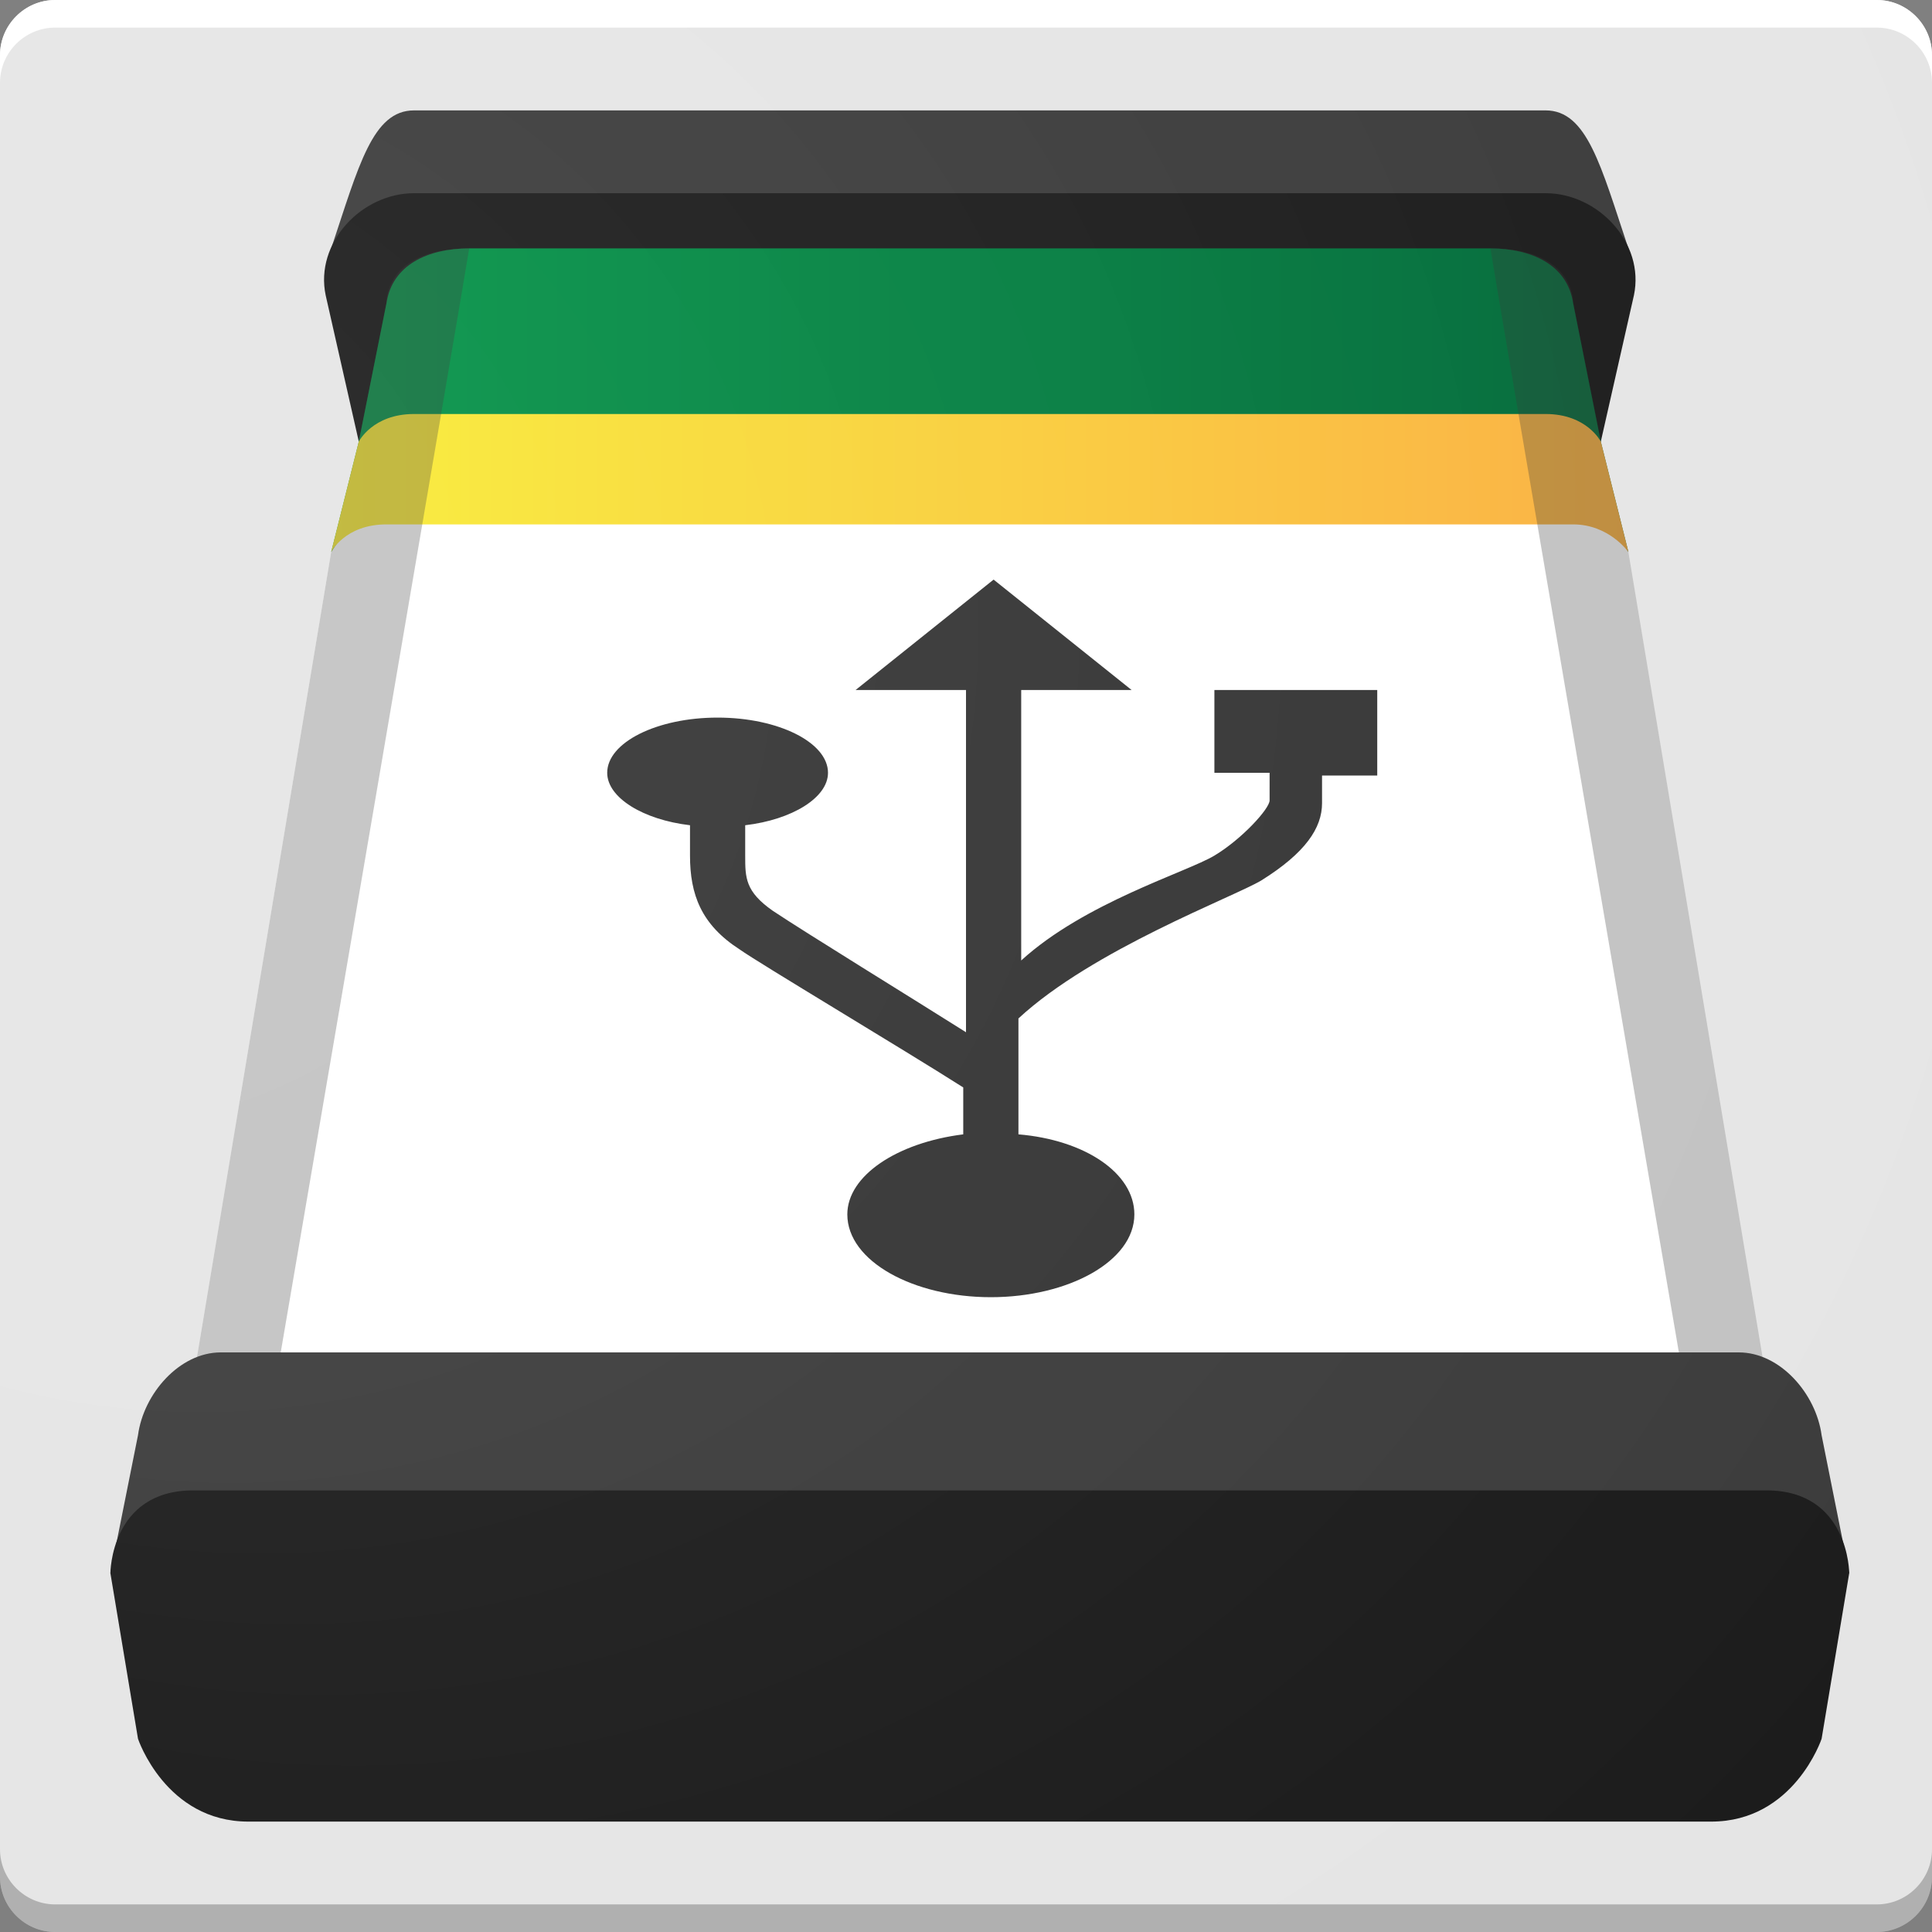 <svg version="1.1" id="Layer_1" xmlns="http://www.w3.org/2000/svg" xmlns:xlink="http://www.w3.org/1999/xlink" x="0px" y="0px" viewBox="0 0 70 70" enable-background="new 0 0 70 70" xml:space="preserve" width="70px" height="70px" fill="#333">

<rect x="0" y="0" width="70" height="70" fill="#808080" stroke="none"/>

<path fill="#E5E5E5" d="M70,68c0,1.1-0.9,2-2,2H2c-1.1,0-2-0.9-2-2V2c0-1.1,0.9-2,2-2h66c1.1,0,2,0.9,2,2V68z"/>
<polygon fill="#FFFFFF" points="14,15 12,20 7,50 64,50 59,20 57,15 "/>
<path fill="#3A3A3A" d="M12,9c1-3,1.5-5,3-5h41c1.5,0,2,2,3,5H12z"/>
<path fill="#1A1A1A" d="M58,16H13l-1.2-5.3C11.4,8.8,13.1,7,15,7h41c1.9,0,3.6,1.8,3.2,3.7L58,16z"/>

<linearGradient id="SVGID_1_" gradientUnits="userSpaceOnUse" x1="12" y1="14.5" x2="59" y2="14.5">
	<stop offset="0" style="stop-color:#009345"/>
	<stop offset="1" style="stop-color:#006838"/>
</linearGradient>

<path fill="url(#SVGID_1_)" d="M54,9H17c-1.5,0-2.8,0.6-3,2l-1,5l-1,4l2-3h43l2,3l-1-4l-1-5C56.8,9.6,55.5,9,54,9z"/>

<linearGradient id="SVGID_2_" gradientUnits="userSpaceOnUse" x1="12" y1="17.5" x2="59" y2="17.5">
	<stop offset="0" style="stop-color:#F9EC31"/>
	<stop offset="1" style="stop-color:#FAAF40"/>
</linearGradient>

<path fill="url(#SVGID_2_)" d="M12,20c0,0,0.5-1,2-1c1.3,0,34.4,0,43,0c1.3,0,2,1,2,1l-1-4c0,0-0.5-1-2-1c-1.5,0-39.7,0-41,0c-1.5,0-2,1-2,1L12,20z"/>
<path opacity="0.3" d="M57,11c0,0,0.1-2-3-2c0,0.1,7,41,7,41h3l-5-30l-1-4L57,11z"/>
<path opacity="0.3" d="M14,11c0,0-0.1-2,3-2c0,0.1-7,41-7,41H7l5-30l1-4L14,11z"/>
<path fill="#3A3A3A" d="M67,57H4l1-5c0.2-1.5,1.5-3,3-3h55c1.5,0,2.8,1.5,3,3L67,57z"/>
<path fill="#1A1A1A" d="M62,66c-3,0-50,0-53,0s-4-3-4-3l-1-6c0,0,0-3,3-3s54,0,57,0c3,0,3,3,3,3l-1,6C66,63,65,66,62,66z"/>
<path d="M50,25h-6v3h2v1c0,0.3-1,1.4-2,2c-1,0.6-4.7,1.7-7,3.8V25h4l-5-4l-5,4h4v12.4c-1.9-1.2-5.8-3.6-7-4.4c-1-0.7-1-1.2-1-2v-1.1c1.7-0.2,3-1,3-1.9c0-1.1-1.8-2-4-2s-4,0.9-4,2c0,0.9,1.3,1.7,3,1.9l0,1.1c0,1.4,0.4,2.5,1.8,3.4c0.7,0.5,5.9,3.6,8.1,5v1.7c-2.4,0.3-4.2,1.5-4.2,2.9c0,1.7,2.4,3,5.2,3s5.2-1.3,5.2-3c0-1.5-1.8-2.7-4.2-2.9v-4.2c2.7-2.5,7.8-4.4,8.8-5c1.6-1,2.2-1.9,2.2-2.8v-1h2V25z"/>

<radialGradient id="SVGID_3_" cx="23.333" cy="23" r="65.29" fx="-4.917" fy="23" gradientUnits="userSpaceOnUse">
	<stop offset="0" style="stop-color:#FFFFFF;stop-opacity:0.1"/>
	<stop offset="1" style="stop-color:#FFFFFF;stop-opacity:0"/>
</radialGradient>

<path display="inline" fill="url(#SVGID_3_)" d="M68,70H2c-1.1,0-2-0.9-2-2V2c0-1.1,0.9-2,2-2h66c1.1,0,2,0.9,2,2v66C70,69.1,69.1,70,68,70z"/>
<path pacity="0.5" fill="#FFFFFF" d="M0,3c0-1.1,0.9-2,2-2h66c1.1,0,2,0.9,2,2V2c0-1.1-0.9-2-2-2H2C0.9,0,0,0.9,0,2V3z"/>
<path opacity="0.3" d="M0,67c0,1.1,0.9,2,2,2h66c1.1,0,2-0.9,2-2v1c0,1.1-0.9,2-2,2H2c-1.1,0-2-0.9-2-2L0,67z"/>

</svg>
